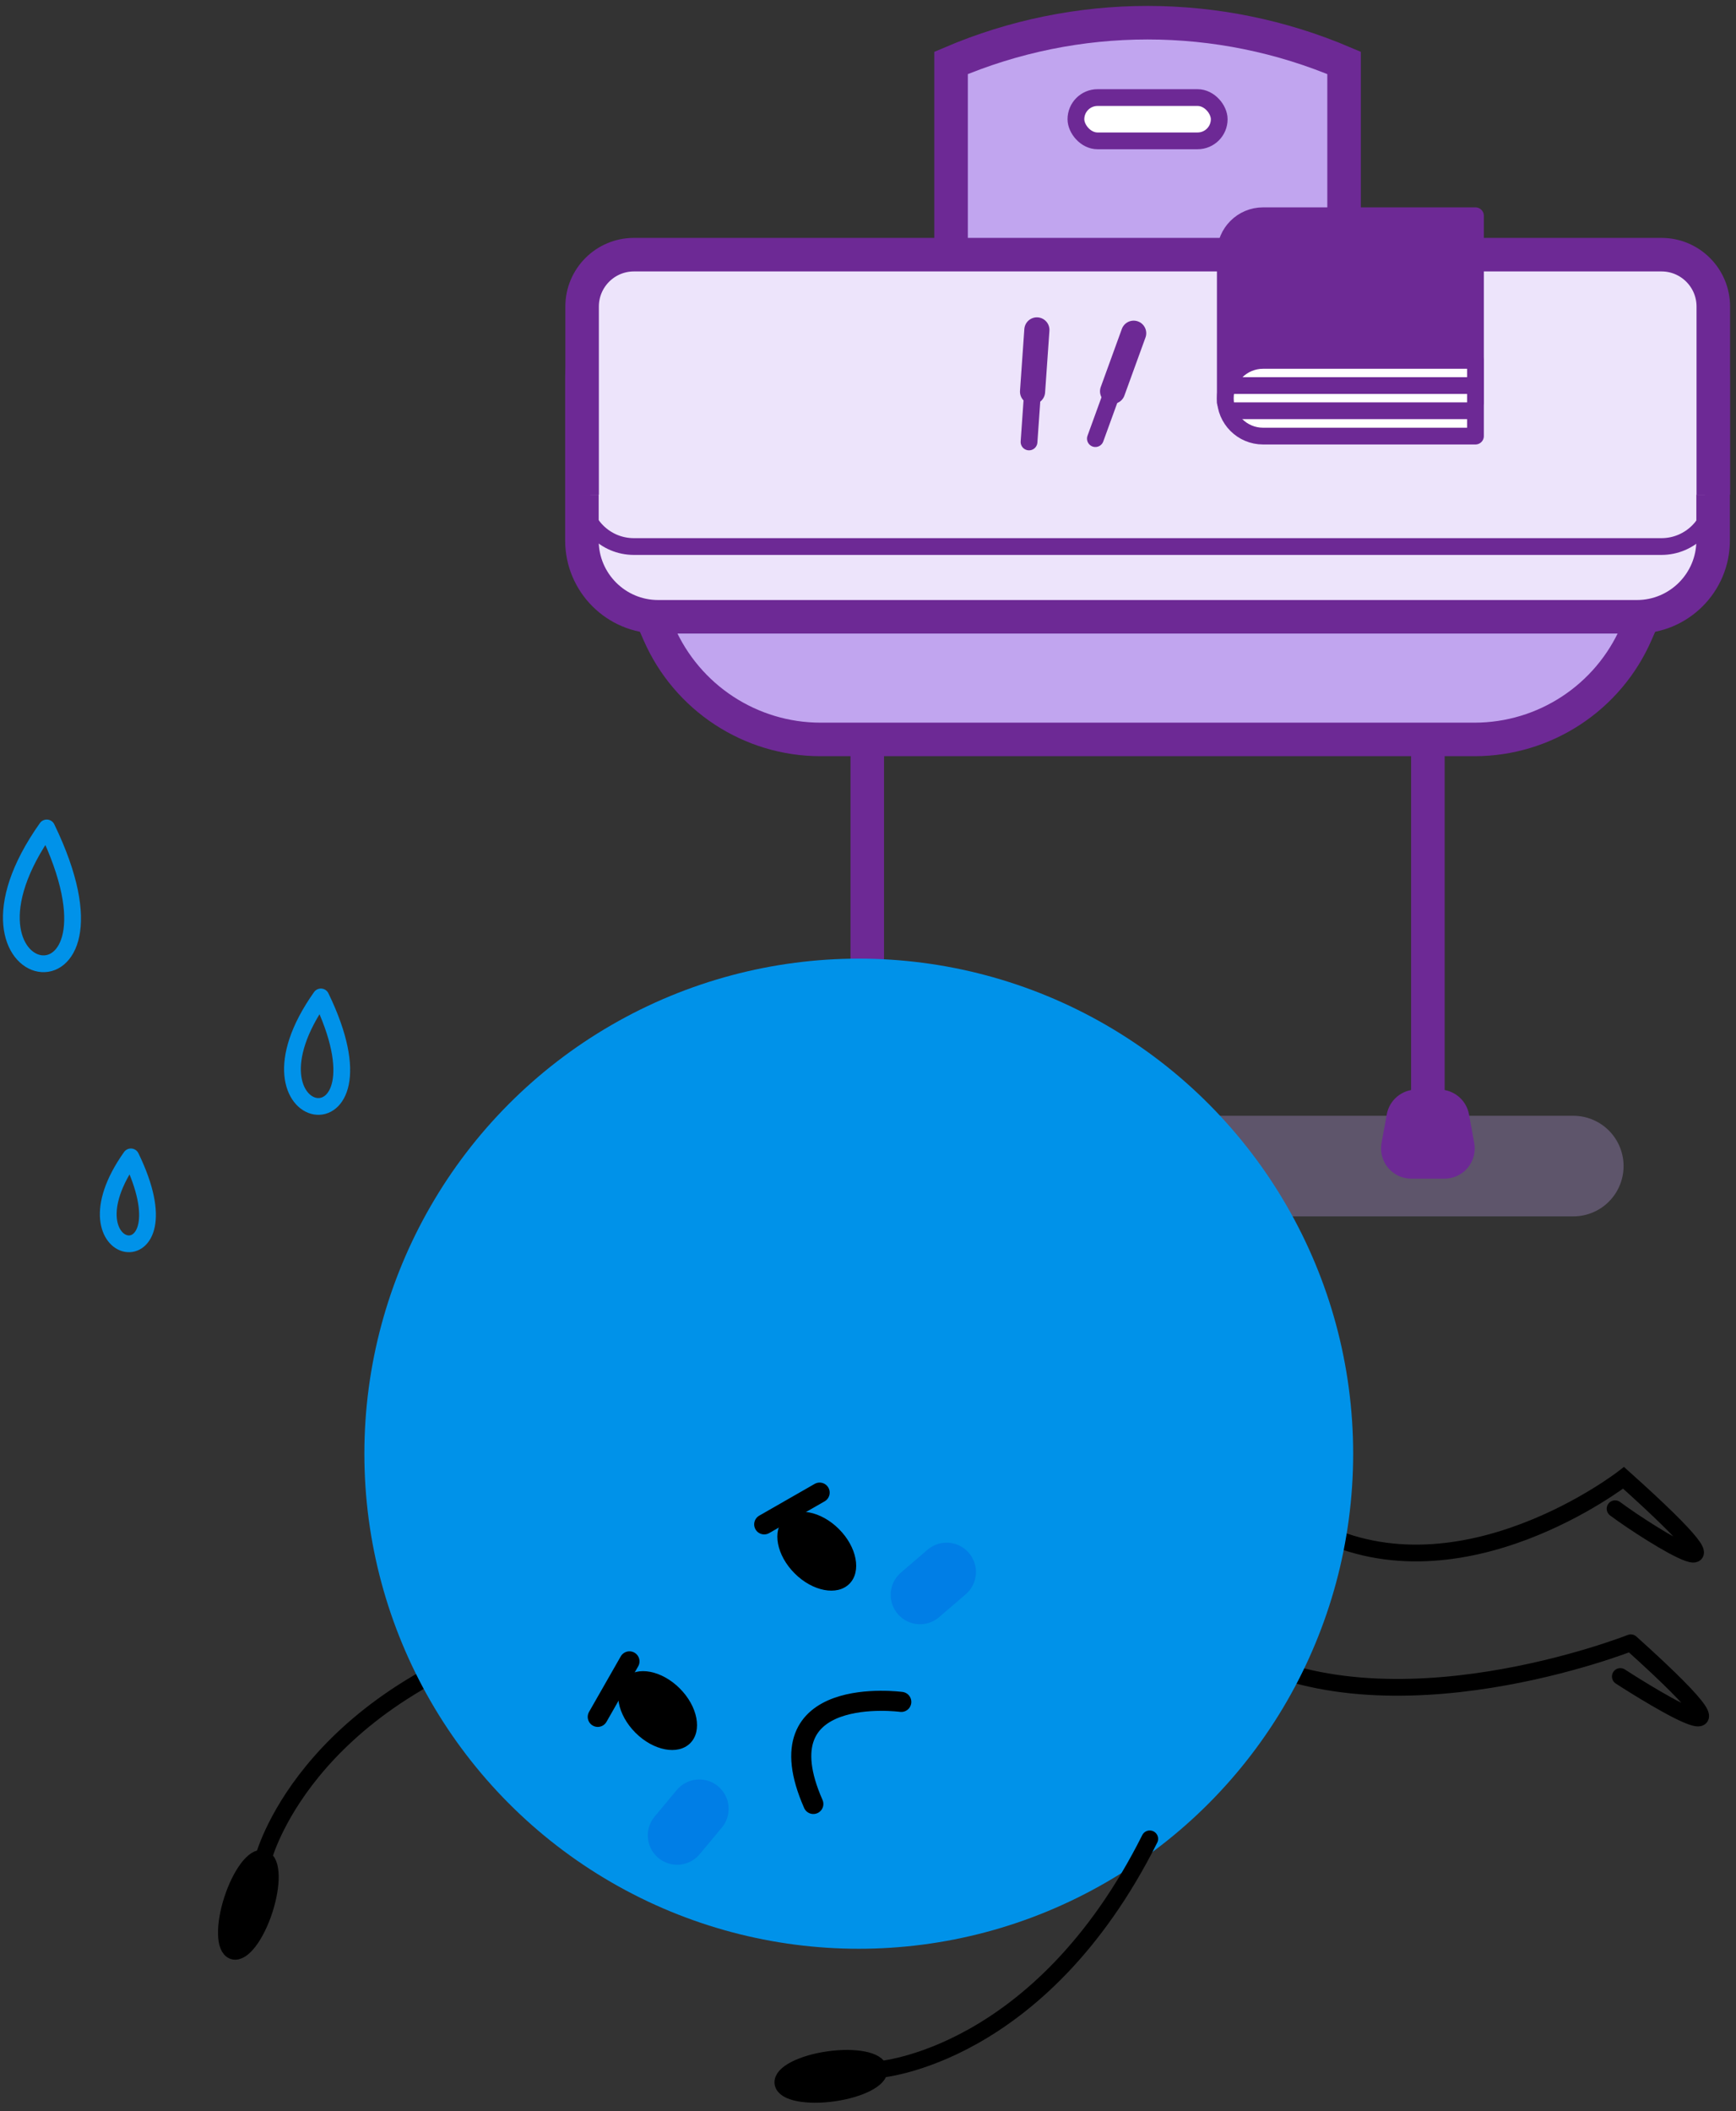 <?xml version="1.0" encoding="UTF-8"?>
<svg width="153px" height="186px" viewBox="0 0 153 186" version="1.1" xmlns="http://www.w3.org/2000/svg" xmlns:xlink="http://www.w3.org/1999/xlink">
    <rect x="0" y="0" width="153" height="186" fill="#333333" stroke="none"/>
    <title>Group</title>
    <g id="Educator---Insights-Dashboard" stroke="none" stroke-width="1" fill="none" fill-rule="evenodd">
        <g id="1.02e-Class-journal---Empty-state" transform="translate(-644, -546)">
            <g id="Group" transform="translate(645, 548)">
                <g transform="translate(82.821, 0)" fill-rule="nonzero" stroke="#6D2995">
                    <path d="M34.637,36.226 L2.27313968e-13,36.226 L2.27313968e-13,3.543 L2.27313968e-13,3.543 C11.064,-1.181 23.573,-1.181 34.637,3.543 L34.637,3.543 L34.637,36.226 L34.637,36.226 Z" id="Path" stroke-width="2.955" fill="#C1A5EF"></path>
                    <rect id="Rectangle" stroke-width="1.477" fill="#FFFFFF" x="11.004" y="6.597" width="12.629" height="3.813" rx="1.905"></rect>
                </g>
                <line x1="62.621" y1="100.736" x2="137.659" y2="100.736" id="Path" stroke="#C1A5EF" stroke-width="8.865" opacity="0.3" stroke-linecap="round"></line>
                <g transform="translate(50.287, 20.437)" id="Path" stroke="#6D2995">
                    <g transform="translate(22.131, 38.831)" fill-rule="nonzero">
                        <g>
                            <line x1="3.018" y1="0" x2="3.018" y2="37.099" stroke-width="2.955" fill="#FFFFFF"></line>
                            <path d="M4.024,35.835 L2.015,35.835 C1.266,35.835 0.624,36.37 0.487,37.107 L0.025,39.636 C-0.057,40.089 0.066,40.554 0.36,40.908 C0.654,41.262 1.089,41.467 1.548,41.469 L4.491,41.469 C4.95,41.467 5.386,41.262 5.679,40.908 C5.973,40.554 6.096,40.089 6.015,39.636 L5.552,37.107 C5.415,36.37 4.773,35.835 4.024,35.835 Z" stroke-width="2.216" fill="#6D2995"></path>
                        </g>
                        <g transform="translate(49.407, 0)">
                            <line x1="3.018" y1="0" x2="3.018" y2="37.099" stroke-width="2.955" fill="#FFFFFF"></line>
                            <path d="M4.024,35.835 L2.015,35.835 C1.266,35.835 0.624,36.37 0.487,37.107 L0.025,39.636 C-0.057,40.089 0.066,40.554 0.36,40.908 C0.654,41.262 1.089,41.467 1.548,41.469 L4.491,41.469 C4.95,41.467 5.386,41.262 5.679,40.908 C5.973,40.554 6.096,40.089 6.015,39.636 L5.552,37.107 C5.415,36.37 4.773,35.835 4.024,35.835 Z" stroke-width="2.216" fill="#6D2995"></path>
                        </g>
                    </g>
                    <path d="M78.672,42.71 L21.036,42.71 C14.854,42.71 9.26,39.044 6.787,33.372 L2.585,23.726 L97.124,23.726 L92.914,33.368 C90.444,39.039 84.853,42.706 78.672,42.71 L78.672,42.71 Z" stroke-width="2.955" fill="#C1A5EF" fill-rule="nonzero"></path>
                    <path d="M4.563,6.21 L95.13,6.21 C97.652,6.21 99.697,8.257 99.697,10.782 L99.697,25.178 C99.697,28.893 96.688,31.905 92.977,31.905 L6.721,31.905 C3.009,31.905 0,28.893 0,25.178 L0,10.782 C0,8.258 2.042,6.212 4.563,6.21 Z" stroke-width="2.955" fill="#EDE4FB" fill-rule="nonzero"></path>
                    <path d="M0.016,21.143 L0.016,4.572 C0.016,2.048 2.058,0.002 4.579,0 L95.145,0 C97.668,0 99.713,2.047 99.713,4.572 L99.713,21.143" stroke-width="2.955" fill="#EDE4FB" fill-rule="nonzero"></path>
                    <path d="M99.709,21.143 C99.709,23.668 97.664,25.715 95.142,25.715 L4.575,25.715 C2.054,25.713 0.012,23.666 0.012,21.143" stroke-width="1.477"></path>
                </g>
                <g transform="translate(106.991, 17.009)" fill-rule="nonzero" id="Path" stroke="#6D2995" stroke-linejoin="round" stroke-width="1.477">
                    <path d="M3.323,0 L22.047,0 L22.047,16.435 L3.64211459e-05,16.435 L3.64211459e-05,3.327 C3.64211459e-05,1.489 1.488,0 3.323,0 Z" fill="#6D2995"></path>
                    <g transform="translate(0, 12.743)" fill="#FFFFFF">
                        <path d="M3.323,0 L22.047,0 L22.047,6.669 L3.323,6.669 C1.488,6.669 0,5.18 0,3.342 L0,3.342 C-0.004,2.457 0.344,1.607 0.968,0.98 C1.592,0.353 2.439,0 3.323,0 L3.323,0 Z"></path>
                        <line x1="0.369" y1="2.218" x2="22.047" y2="2.218"></line>
                        <line x1="0.369" y1="4.436" x2="22.047" y2="4.436"></line>
                    </g>
                </g>
                <g transform="translate(95.54, 27.358)" id="Path" stroke="#6D2995" stroke-linecap="round">
                    <line x1="3.374" y1="0" x2="0" y2="9.287" stroke-width="1.477"></line>
                    <line x1="3.374" y1="0" x2="1.516" y2="5.116" stroke-width="2.216"></line>
                </g>
                <g transform="translate(89.649, 27.067)" id="Path" stroke="#6D2995" stroke-linecap="round">
                    <line x1="0.735" y1="0" x2="0.043" y2="9.871" stroke-width="1.477"></line>
                    <line x1="0.735" y1="0" x2="0.354" y2="5.439" stroke-width="2.216"></line>
                </g>
                <g transform="translate(0, 70.944)">
                    <path d="M115.033,61.837 C127.86,68.339 142.09,57.258 142.09,57.258 C155.244,69.039 144.364,62.234 141.344,59.981" id="Path" stroke="#000000" stroke-width="1.477" stroke-linecap="round"></path>
                    <path d="M107.609,72.319 C121.349,80.261 142.727,71.79 142.727,71.79 C157.109,84.716 141.806,74.763 141.806,74.763" id="Path" stroke="#000000" stroke-width="1.477" stroke-linecap="round" stroke-linejoin="round"></path>
                    <g transform="translate(18.153, 70.806)" stroke="#000000" stroke-linecap="round" stroke-width="1.477">
                        <ellipse id="Oval" fill="#000000" fill-rule="nonzero" transform="translate(2.735, 24.069) rotate(-72) translate(-2.735, -24.069) " cx="2.735" cy="24.069" rx="4.283" ry="1.485"></ellipse>
                        <path d="M4.055,19.995 C4.055,19.995 7.53,6.194 28.193,0" id="Path"></path>
                    </g>
                    <ellipse id="Oval" fill="#0092E9" fill-rule="nonzero" cx="74.686" cy="55.133" rx="43.573" ry="43.617"></ellipse>
                    <path d="M78.433,77 C78.433,77 65.971,75.311 70.682,85.992" id="Path" stroke="#000000" stroke-width="1.769" stroke-linecap="round"></path>
                    <ellipse id="Oval" fill="#000000" fill-rule="nonzero" transform="translate(70.985, 63.723) rotate(-45) translate(-70.985, -63.723) " cx="70.985" cy="63.723" rx="2.761" ry="4.064"></ellipse>
                    <g transform="translate(58.679, 65.557)" id="Path" stroke="#007EE6" stroke-linecap="round" stroke-width="5.171">
                        <line x1="23.749" y1="0" x2="21.406" y2="2.012"></line>
                        <line x1="0" y1="23.205" x2="1.951" y2="20.863"></line>
                    </g>
                    <line x1="71.238" y1="58.561" x2="66.352" y2="61.359" id="Path" stroke="#000000" stroke-width="1.769" stroke-linecap="round"></line>
                    <ellipse id="Oval" fill="#000000" fill-rule="nonzero" transform="translate(56.957, 77.764) rotate(-45) translate(-56.957, -77.764) " cx="56.957" cy="77.764" rx="2.761" ry="4.064"></ellipse>
                    <line x1="51.683" y1="78.319" x2="54.477" y2="73.428" id="Path" stroke="#000000" stroke-width="1.769" stroke-linecap="round"></line>
                    <path d="M3.119,0 C11.592,17.509 -7.034,14.33 3.119,0" id="Path" stroke="#0092E9" stroke-width="1.477" stroke-linecap="round" stroke-linejoin="round"></path>
                    <g transform="translate(8.541, 14.89)" id="Path" stroke="#0092E9" stroke-linecap="round" stroke-linejoin="round" stroke-width="1.477">
                        <path d="M1.994,14.093 C7.436,25.298 -4.505,23.26 1.994,14.093"></path>
                        <path d="M18.739,0 C25.573,14.116 10.577,11.548 18.739,0"></path>
                    </g>
                    <g transform="translate(67.794, 89.066)" stroke="#000000" stroke-linecap="round" stroke-width="1.477">
                        <ellipse id="Oval" fill="#000000" fill-rule="nonzero" transform="translate(4.445, 20.923) rotate(-8) translate(-4.445, -20.923) " cx="4.445" cy="20.923" rx="4.28" ry="1.486"></ellipse>
                        <path d="M8.68,20.322 C8.68,20.322 22.86,19.295 32.538,0" id="Path"></path>
                    </g>
                </g>
            </g>
        </g>
    </g>
</svg>